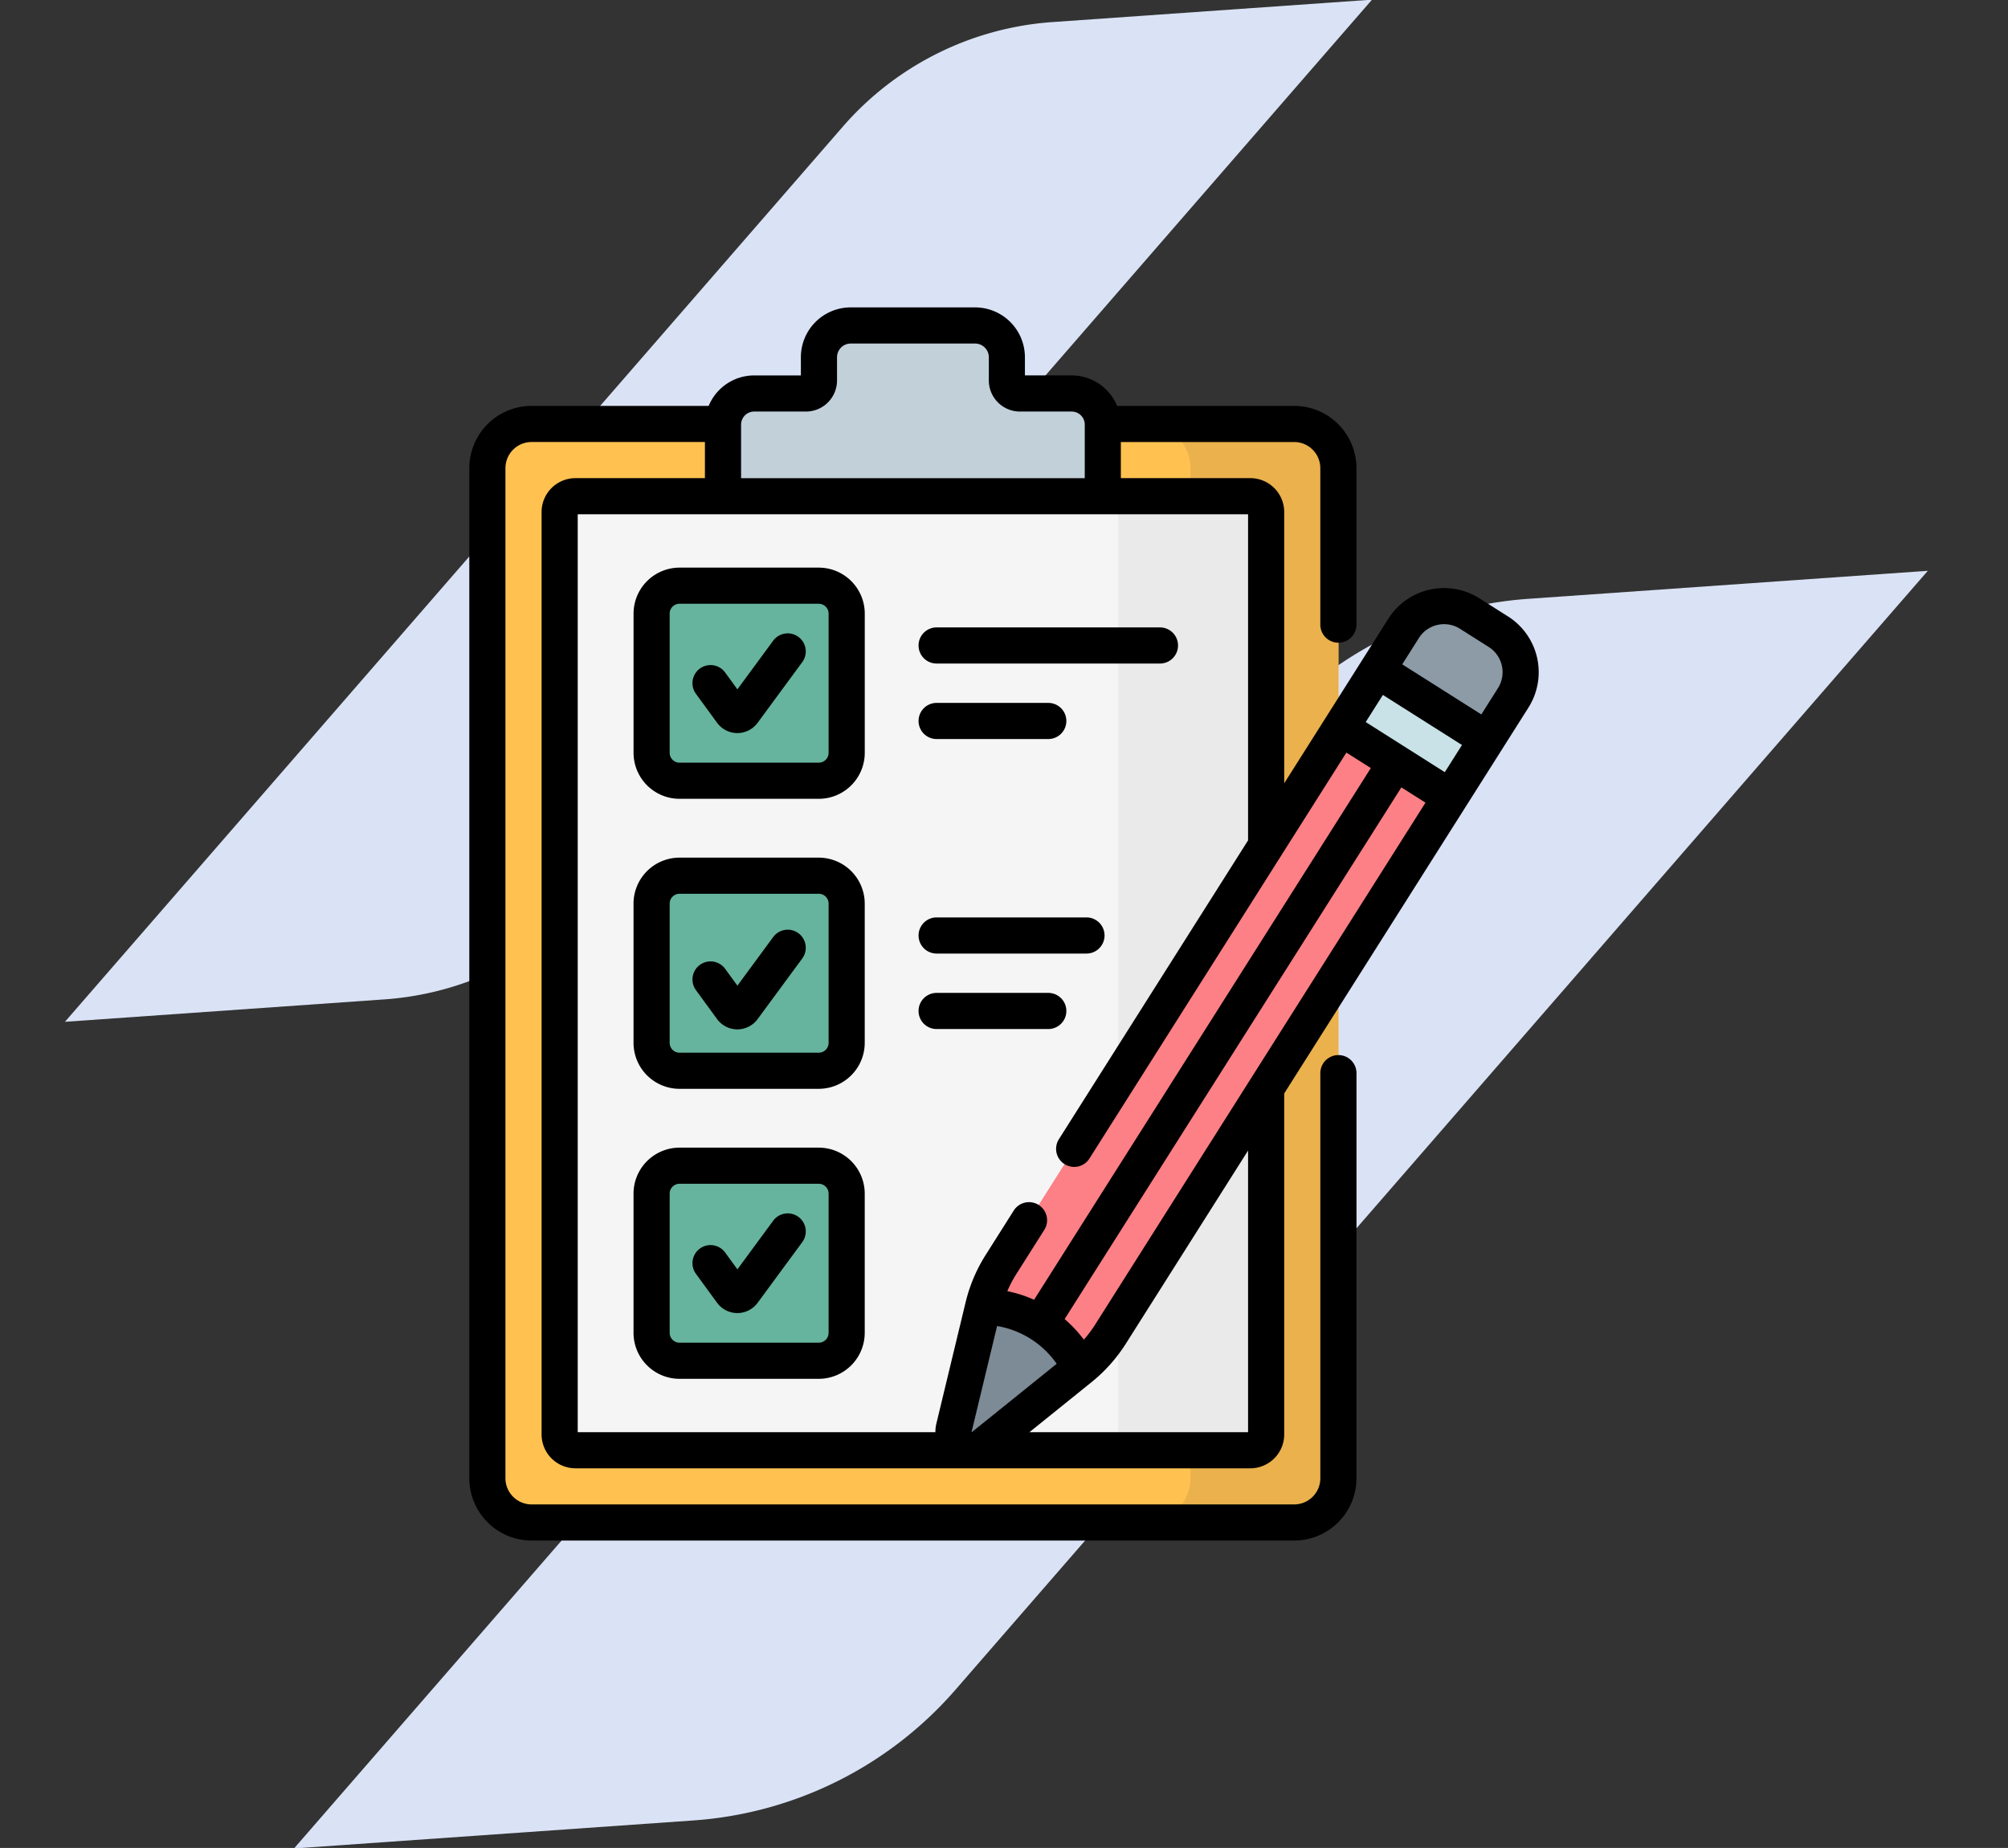 <svg xmlns="http://www.w3.org/2000/svg" width="190" height="174.873" viewBox="0 0 190 174.873"><rect x="0" y="0" width="190" height="174.873" fill="#333333" stroke="none"/><g transform="translate(-610.328 -6926.208)"><g transform="translate(9292.328 11530.767)"><g transform="translate(-8682 -4604.559)"><path d="M99.783,0A28.944,28.944,0,0,0,79.316,8.478L0,87.794H30.3a28.944,28.944,0,0,0,20.467-8.478L130.082,0Z" transform="matrix(0.998, -0.07, 0.07, 0.998, 0, 9.074)" fill="#dae3f6"/><path d="M124.729,0A36.18,36.18,0,0,0,99.145,10.6L0,109.742H37.874a36.18,36.18,0,0,0,25.584-10.6L162.6,0Z" transform="matrix(0.998, -0.07, 0.07, 0.998, 20.138, 65.397)" fill="#dae3f6"/></g><g transform="translate(-8671.614 -4575.471)"><g transform="translate(35.728 1.709)"><g transform="translate(0)"><path d="M117.859,152.349H45.7a4.184,4.184,0,0,1-4.184-4.184V52.575A4.184,4.184,0,0,1,45.7,48.391h72.16a4.184,4.184,0,0,1,4.184,4.184v95.589A4.184,4.184,0,0,1,117.859,152.349Z" transform="translate(-41.515 -39.071)" fill="#ffc250"/><path d="M329.031,48.39h-14a4.184,4.184,0,0,1,4.184,4.184v95.589a4.184,4.184,0,0,1-4.184,4.184h14a4.184,4.184,0,0,0,4.184-4.184V52.575a4.184,4.184,0,0,0-4.184-4.185Z" transform="translate(-252.687 -39.07)" fill="#eab14d"/><path d="M71.522,167.181V79.894a1.5,1.5,0,0,1,1.5-1.5h63.859a1.5,1.5,0,0,1,1.5,1.5v87.288a1.5,1.5,0,0,1-1.5,1.5H73.018A1.5,1.5,0,0,1,71.522,167.181Z" transform="translate(-64.683 -62.239)" fill="#f5f5f5"/><path d="M310.821,78.4h-14a1.5,1.5,0,0,1,1.5,1.5v87.288a1.5,1.5,0,0,1-1.5,1.5h14a1.5,1.5,0,0,0,1.5-1.5V79.894A1.5,1.5,0,0,0,310.821,78.4Z" transform="translate(-238.627 -62.239)" fill="#eaeaea"/><path d="M166.2,12.708V10.5a3,3,0,0,0-3-3h-11.77a3,3,0,0,0-3,3v2.2a1.229,1.229,0,0,1-1.229,1.229h-4.9a2.951,2.951,0,0,0-2.95,2.95v6.772h35.934V16.887a2.951,2.951,0,0,0-2.951-2.95h-4.9a1.229,1.229,0,0,1-1.229-1.229Z" transform="translate(-117.047 -7.5)" fill="#c2d0da"/><g transform="translate(15.54 24.627)"><path d="M109.694,131.363V118.191a2.643,2.643,0,0,1,2.643-2.643h13.173a2.643,2.643,0,0,1,2.643,2.643v13.173a2.643,2.643,0,0,1-2.643,2.643H112.337A2.642,2.642,0,0,1,109.694,131.363Z" transform="translate(-109.694 -115.548)" fill="#66b49d"/><path d="M109.694,251.77V238.6a2.643,2.643,0,0,1,2.643-2.643h13.173a2.643,2.643,0,0,1,2.643,2.643V251.77a2.643,2.643,0,0,1-2.643,2.643H112.337A2.642,2.642,0,0,1,109.694,251.77Z" transform="translate(-109.694 -208.511)" fill="#66b49d"/><path d="M109.694,372.175V359a2.643,2.643,0,0,1,2.643-2.642h13.173A2.643,2.643,0,0,1,128.152,359v13.173a2.643,2.643,0,0,1-2.643,2.643H112.337A2.642,2.642,0,0,1,109.694,372.175Z" transform="translate(-109.694 -301.473)" fill="#66b49d"/></g><g transform="translate(44.102 26.559)"><g transform="translate(2.807 0)"><path d="M291.543,181.058l-1.678-2.211-6.28-3.977-2.414-.38L249.013,225.3a13.236,13.236,0,0,0-1.685,3.98,10.358,10.358,0,0,1,9.18,5.813,13.232,13.232,0,0,0,2.877-3.225Z" transform="translate(-247.328 -162.988)" fill="#fc8086"/><path d="M422.424,126.449l-2.714-1.718a4.533,4.533,0,0,0-6.255,1.406l-2.488,3.932.794,1.6,7.551,4.782,2.028.186,2.49-3.935A4.532,4.532,0,0,0,422.424,126.449Z" transform="translate(-373.67 -124.027)" fill="#8c9ba6"/></g><path d="M0,0H6.461V12.277H0Z" transform="matrix(0.535, -0.845, 0.845, 0.535, 36.653, 11.487)" fill="#c9e2e7"/><path d="M247,420.708l-9.156,7.379a1.738,1.738,0,0,1-2.78-1.76l2.755-11.432A10.358,10.358,0,0,1,247,420.708Z" transform="translate(-235.011 -348.599)" fill="#7c8b96"/></g></g></g><g transform="translate(34.02 0)"><g transform="translate(0)"><path d="M136.7,135.672a1.709,1.709,0,0,0-2.39.363l-3.384,4.6-1.157-1.589A1.71,1.71,0,1,0,127,141.056l2,2.741a2.385,2.385,0,0,0,1.915.978h.006a2.384,2.384,0,0,0,1.914-.968l4.228-5.745A1.711,1.711,0,0,0,136.7,135.672Z" transform="translate(-105.558 -104.492)"/><path d="M136.7,258.7a1.709,1.709,0,0,0-2.39.363l-3.384,4.6-1.157-1.589A1.71,1.71,0,1,0,127,264.082l2,2.741a2.384,2.384,0,0,0,1.915.977h.006a2.385,2.385,0,0,0,1.914-.968l4.228-5.744A1.71,1.71,0,0,0,136.7,258.7Z" transform="translate(-105.557 -199.478)"/><path d="M136.7,376.483a1.709,1.709,0,0,0-2.39.363l-3.384,4.6-1.157-1.589A1.71,1.71,0,1,0,127,381.866l2,2.741a2.384,2.384,0,0,0,1.915.977h.006a2.385,2.385,0,0,0,1.914-.968l4.228-5.744A1.71,1.71,0,0,0,136.7,376.483Z" transform="translate(-105.557 -290.416)"/><path d="M222.235,136.287h21.132a1.71,1.71,0,1,0,0-3.42H222.235a1.71,1.71,0,0,0,0,3.42Z" transform="translate(-178.016 -102.584)"/><path d="M222.235,167.628H232.8a1.71,1.71,0,1,0,0-3.42H222.235a1.71,1.71,0,0,0,0,3.42Z" transform="translate(-178.016 -126.781)"/><path d="M222.235,256.692h14.179a1.71,1.71,0,0,0,0-3.42H222.235a1.71,1.71,0,0,0,0,3.42Z" transform="translate(-178.016 -195.545)"/><path d="M232.8,288.034a1.71,1.71,0,1,0,0-3.42H222.235a1.71,1.71,0,0,0,0,3.42Z" transform="translate(-178.016 -219.744)"/><path d="M119.722,108.047H106.549A4.358,4.358,0,0,0,102.2,112.4v13.173a4.358,4.358,0,0,0,4.352,4.352h13.173a4.358,4.358,0,0,0,4.352-4.352V112.4A4.357,4.357,0,0,0,119.722,108.047Zm.933,17.525a.934.934,0,0,1-.933.933H106.55a.934.934,0,0,1-.933-.933V112.4a.934.934,0,0,1,.933-.933h13.173a.934.934,0,0,1,.933.933Z" transform="translate(-86.658 -83.421)"/><path d="M119.722,228.453H106.549a4.357,4.357,0,0,0-4.352,4.352v13.173a4.357,4.357,0,0,0,4.352,4.352h13.173a4.358,4.358,0,0,0,4.352-4.352V232.805A4.357,4.357,0,0,0,119.722,228.453Zm.933,17.525a.934.934,0,0,1-.933.933H106.55a.934.934,0,0,1-.933-.933V232.805a.934.934,0,0,1,.933-.933h13.173a.934.934,0,0,1,.933.933Z" transform="translate(-86.658 -176.383)"/><path d="M119.722,348.857H106.549a4.358,4.358,0,0,0-4.352,4.352v13.173a4.358,4.358,0,0,0,4.352,4.352h13.173a4.358,4.358,0,0,0,4.352-4.352V353.209A4.357,4.357,0,0,0,119.722,348.857Zm.933,17.525a.934.934,0,0,1-.933.933H106.55a.934.934,0,0,1-.933-.933V353.209a.934.934,0,0,1,.933-.933h13.173a.934.934,0,0,1,.933.933Z" transform="translate(-86.658 -269.344)"/><path d="M132.308,29.247l-2.714-1.719a6.242,6.242,0,0,0-8.615,1.936L118.491,33.4l-3.455,5.46-3.908,6.175V19.365a3.209,3.209,0,0,0-3.205-3.206H95.67V12.74h16.4a2.477,2.477,0,0,1,2.475,2.475V30.022a1.71,1.71,0,0,0,3.42,0V15.214a5.9,5.9,0,0,0-5.894-5.894H95.317A4.666,4.666,0,0,0,91.01,6.436H86.593V4.714A4.72,4.72,0,0,0,81.879,0H70.109a4.72,4.72,0,0,0-4.715,4.715V6.437H60.977A4.666,4.666,0,0,0,56.671,9.32H39.914a5.9,5.9,0,0,0-5.894,5.894V110.8a5.9,5.9,0,0,0,5.894,5.894h72.159a5.9,5.9,0,0,0,5.894-5.894V72.464a1.71,1.71,0,0,0-3.42,0V110.8a2.477,2.477,0,0,1-2.475,2.475H39.914A2.477,2.477,0,0,1,37.44,110.8V15.214a2.477,2.477,0,0,1,2.475-2.475h16.4v3.42H44.065a3.209,3.209,0,0,0-3.206,3.206v87.287a3.209,3.209,0,0,0,3.206,3.206h63.858a3.209,3.209,0,0,0,3.205-3.206V74.384L128.3,47.253v0l3.454-5.458,2.49-3.935a6.25,6.25,0,0,0-1.935-8.612Zm-6.672.8a2.8,2.8,0,0,1,2.129.369l2.714,1.719a2.826,2.826,0,0,1,.875,3.894l-1.575,2.489-7.483-4.739,1.574-2.488a2.8,2.8,0,0,1,1.766-1.245ZM93.252,96.238a11.512,11.512,0,0,1-1.083,1.444,12.02,12.02,0,0,0-1.817-1.946l31.861-50.313,2.282,1.445Zm-11.676,10.2a.23.23,0,0,0-.032-.012h0l2.416-10.032A8.608,8.608,0,0,1,89.6,99.968c-9.054,7.3-7.9,6.351-8.026,6.468Zm38.89-69.765,7.483,4.739-1.626,2.57L118.84,39.24ZM59.737,11.135c0-.021,0-.042,0-.063s0-.014,0-.022a1.241,1.241,0,0,1,1.238-1.194h4.9a2.942,2.942,0,0,0,2.939-2.939v-2.2a1.3,1.3,0,0,1,1.3-1.295H81.879a1.3,1.3,0,0,1,1.3,1.295v2.2a2.942,2.942,0,0,0,2.939,2.939h4.9a1.241,1.241,0,0,1,1.238,1.194c0,.007,0,.014,0,.022s0,.042,0,.063v5.025H59.737ZM44.279,19.579h63.43V50.434l-17.9,28.279a1.71,1.71,0,1,0,2.89,1.829L117.011,42.13l2.312,1.464L87.462,93.907a12.006,12.006,0,0,0-2.536-.811,11.561,11.561,0,0,1,.842-1.6l2.658-4.2a1.71,1.71,0,1,0-2.89-1.829l-2.658,4.2a14.918,14.918,0,0,0-1.9,4.494h0L78.221,105.6a3.549,3.549,0,0,0-.1.842H44.279Zm63.43,86.859H87.024l5.868-4.729a14.912,14.912,0,0,0,3.249-3.642l11.568-18.279Z" transform="translate(-34.02 0)"/></g></g></g></g></g></svg>